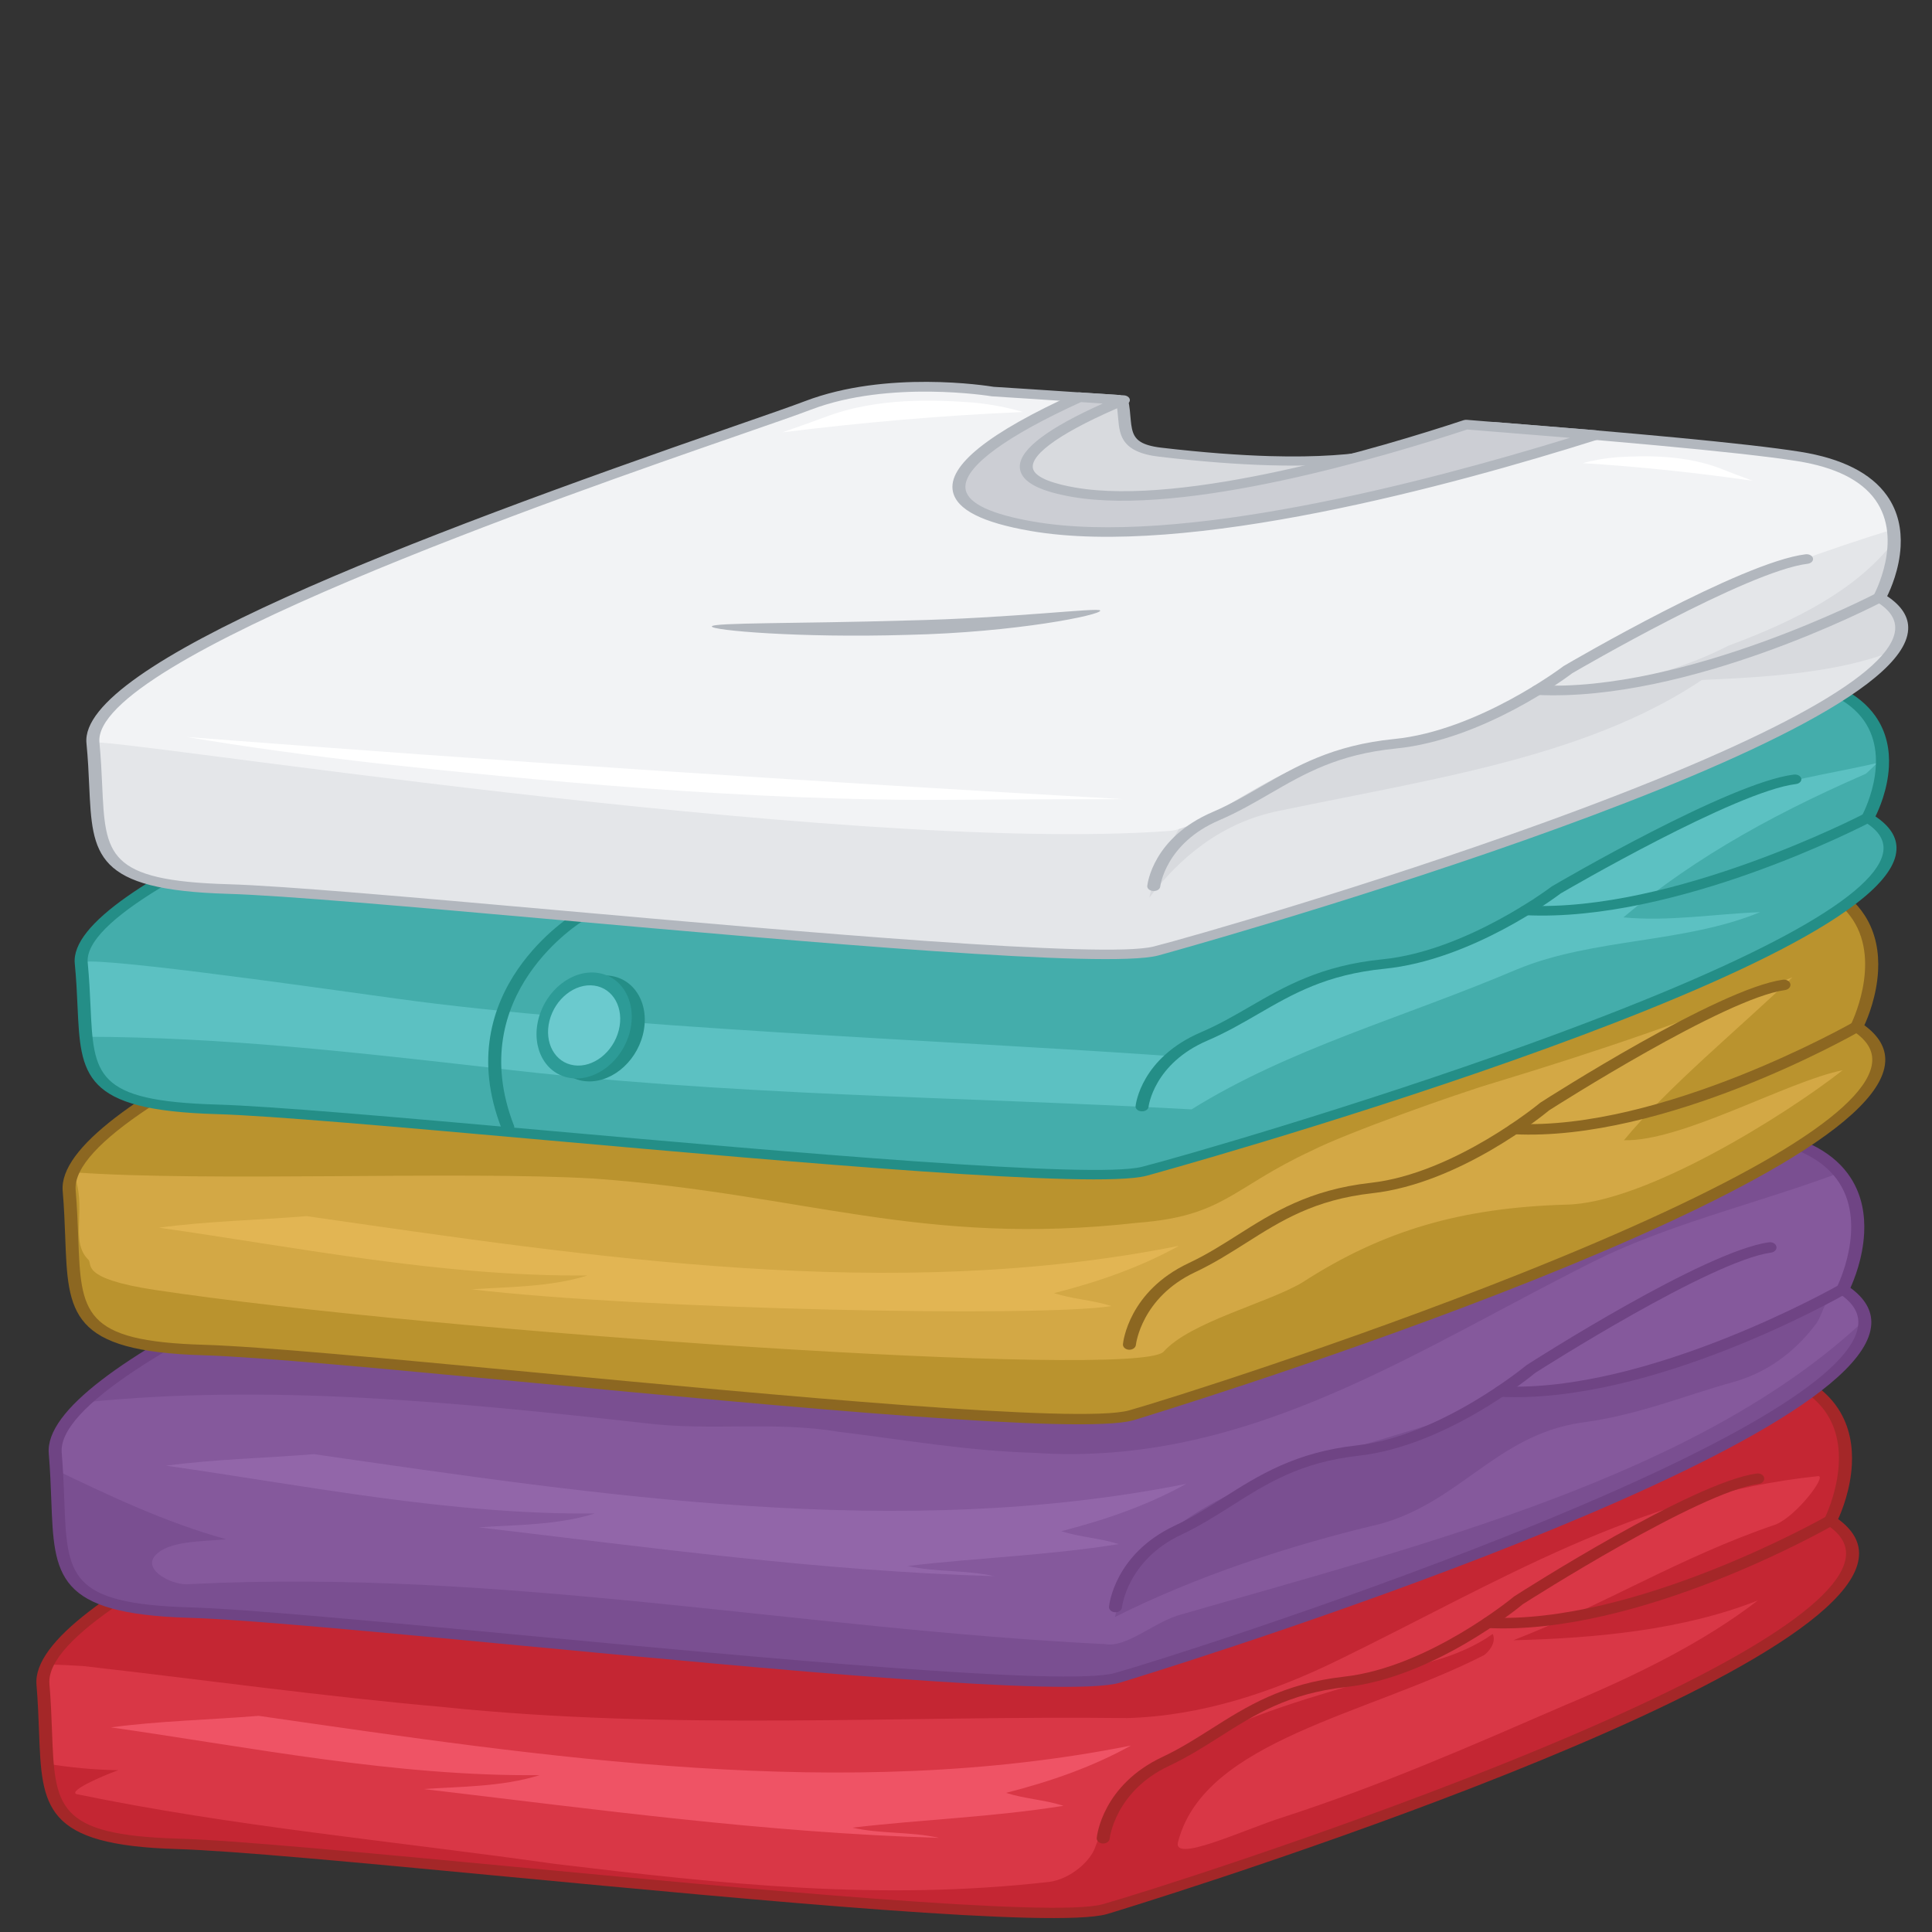 <svg xmlns="http://www.w3.org/2000/svg" xmlns:xlink="http://www.w3.org/1999/xlink" width="500" zoomAndPan="magnify" viewBox="0 0 375 375" height="500" preserveAspectRatio="xMidYMid meet" version="1.0"><rect x="0" y="0" width="375" height="375" fill="#333333" stroke="none"/><defs><g/><clipPath id="a93bb2281c"><path d="M 85.129 333.805 L 92.52 333.805 L 92.52 341.195 L 85.129 341.195 Z M 85.129 333.805 " clip-rule="nonzero"/></clipPath><clipPath id="94e8911c59"><path d="M 88.824 333.805 C 86.781 333.805 85.129 335.461 85.129 337.5 C 85.129 339.539 86.781 341.195 88.824 341.195 C 90.863 341.195 92.52 339.539 92.52 337.5 C 92.52 335.461 90.863 333.805 88.824 333.805 " clip-rule="nonzero"/></clipPath><clipPath id="429de225d0"><path d="M 279.848 333.805 L 287.234 333.805 L 287.234 341.195 L 279.848 341.195 Z M 279.848 333.805 " clip-rule="nonzero"/></clipPath><clipPath id="c29002f796"><path d="M 283.543 333.805 C 281.5 333.805 279.848 335.461 279.848 337.5 C 279.848 339.539 281.5 341.195 283.543 341.195 C 285.582 341.195 287.234 339.539 287.234 337.5 C 287.234 335.461 285.582 333.805 283.543 333.805 " clip-rule="nonzero"/></clipPath><clipPath id="82fbf8ef00"><path d="M 258.23 94.07 L 287.48 94.07 L 287.48 128.57 L 258.23 128.57 Z M 258.23 94.07 " clip-rule="nonzero"/></clipPath><clipPath id="154b808d9c"><path d="M 85.152 109.645 L 123.355 109.645 L 123.355 140.395 L 85.152 140.395 Z M 85.152 109.645 " clip-rule="nonzero"/></clipPath><clipPath id="f7085a531a"><path d="M 7.059 249.168 L 361 249.168 L 361 372.297 L 7.059 372.297 Z M 7.059 249.168 " clip-rule="nonzero"/></clipPath><clipPath id="64c9d99d01"><path d="M 16.395 74.117 L 370.383 74.117 L 370.383 186.75 L 16.395 186.75 Z M 16.395 74.117 " clip-rule="nonzero"/></clipPath></defs><g fill="#ffffff" fill-opacity="1"><g transform="translate(100.77, 342.375)"><g><path d="M 5.891 -11.688 C 7.066 -11.688 8.102 -11.422 9 -10.891 L 8.656 -9.25 L 8.484 -9.203 C 7.672 -9.828 6.781 -10.141 5.812 -10.141 C 4.758 -10.141 3.953 -9.781 3.391 -9.062 C 2.836 -8.344 2.562 -7.281 2.562 -5.875 C 2.562 -4.414 2.844 -3.305 3.406 -2.547 C 3.969 -1.797 4.77 -1.422 5.812 -1.422 C 6.312 -1.422 6.812 -1.504 7.312 -1.672 C 7.812 -1.848 8.27 -2.094 8.688 -2.406 L 8.875 -2.297 L 8.734 -0.609 C 7.703 -0.109 6.68 0.141 5.672 0.141 C 4.047 0.141 2.797 -0.359 1.922 -1.359 C 1.047 -2.367 0.609 -3.805 0.609 -5.672 C 0.609 -7.586 1.066 -9.066 1.984 -10.109 C 2.898 -11.16 4.203 -11.688 5.891 -11.688 Z M 5.891 -11.688 "/></g></g></g><g fill="#ffffff" fill-opacity="1"><g transform="translate(111.048, 342.375)"><g><path d="M 7.578 -1.391 L 7.438 0 L 1.5 0 L 1.625 -3.469 L 1.5 -11.562 L 3.406 -11.562 L 3.297 -3.641 L 3.328 -1.547 L 7.453 -1.547 Z M 7.578 -1.391 "/></g></g></g><g fill="#ffffff" fill-opacity="1"><g transform="translate(119.598, 342.375)"><g><path d="M 8.391 -1.578 L 8.5 -1.422 L 8.375 0 L 1.547 0 L 1.672 -3.469 L 1.547 -11.562 L 8.406 -11.562 L 8.516 -11.391 L 8.375 -9.969 L 5.641 -10.047 L 3.438 -10.031 L 3.391 -6.656 L 5.469 -6.625 L 7.375 -6.672 L 7.5 -6.531 L 7.359 -5.109 L 5.328 -5.172 L 3.359 -5.125 L 3.344 -3.641 L 3.406 -1.516 L 5.594 -1.5 Z M 8.391 -1.578 "/></g></g></g><g fill="#ffffff" fill-opacity="1"><g transform="translate(129.408, 342.375)"><g><path d="M 10.219 0 L 8.312 0 L 8.047 -1.297 L 7.547 -2.891 L 5.094 -2.953 L 2.875 -2.891 L 2.344 -1.391 L 2.047 0 L 0.203 0 L 4.312 -11.562 L 6.5 -11.562 Z M 7.078 -4.406 L 5.422 -9.734 L 5.297 -9.734 L 3.406 -4.406 L 5.219 -4.375 Z M 7.078 -4.406 "/></g></g></g><g fill="#ffffff" fill-opacity="1"><g transform="translate(140.91, 342.375)"><g><path d="M 10.734 -3.453 L 10.781 0 L 8.781 0 L 3.344 -8.656 L 3.219 -8.656 L 3.203 -3.875 L 3.266 0 L 1.562 0 L 1.656 -3.422 L 1.578 -11.562 L 3.547 -11.562 L 9 -2.891 L 9.141 -2.891 L 9.109 -11.469 L 10.828 -11.594 Z M 10.734 -3.453 "/></g></g></g><g fill="#ffffff" fill-opacity="1"><g transform="translate(154.23, 342.375)"><g/></g></g><g fill="#ffffff" fill-opacity="1"><g transform="translate(158.046, 342.375)"><g><path d="M 4.984 -5.406 L 4.984 -4.25 L 0.672 -3.594 L 0.5 -3.766 L 0.5 -4.906 L 4.828 -5.547 Z M 4.984 -5.406 "/></g></g></g><g fill="#ffffff" fill-opacity="1"><g transform="translate(164.49, 342.375)"><g/></g></g><g fill="#ffffff" fill-opacity="1"><g transform="translate(168.306, 342.375)"><g><path d="M 3.438 -10.031 L 3.391 -6.391 L 5.203 -6.359 L 7.109 -6.406 L 7.234 -6.25 L 7.094 -4.844 L 5.047 -4.891 L 3.359 -4.875 L 3.344 -3.641 L 3.438 0 L 1.547 0 L 1.672 -3.469 L 1.547 -11.562 L 8.016 -11.562 L 8.141 -11.391 L 7.984 -9.938 L 5.297 -10.047 Z M 3.438 -10.031 "/></g></g></g><g fill="#ffffff" fill-opacity="1"><g transform="translate(177.216, 342.375)"><g><path d="M 6.844 -4.625 C 7.656 -3.312 8.617 -1.914 9.734 -0.438 L 9.719 -0.219 C 9.145 -0.02 8.551 0.102 7.938 0.156 L 7.719 0.016 C 6.727 -1.617 5.926 -3 5.312 -4.125 L 3.344 -4.125 L 3.344 -3.641 L 3.438 0 L 1.547 0 L 1.672 -3.469 L 1.547 -11.562 L 5.469 -11.578 C 6.633 -11.578 7.535 -11.285 8.172 -10.703 C 8.805 -10.117 9.125 -9.285 9.125 -8.203 C 9.125 -7.441 8.922 -6.75 8.516 -6.125 C 8.117 -5.508 7.562 -5.008 6.844 -4.625 Z M 3.391 -5.641 L 5.359 -5.578 C 6.578 -5.953 7.188 -6.781 7.188 -8.062 C 7.188 -8.738 7 -9.242 6.625 -9.578 C 6.258 -9.91 5.707 -10.086 4.969 -10.109 L 3.438 -10.062 Z M 3.391 -5.641 "/></g></g></g><g fill="#ffffff" fill-opacity="1"><g transform="translate(188.412, 342.375)"><g><path d="M 8.391 -1.578 L 8.5 -1.422 L 8.375 0 L 1.547 0 L 1.672 -3.469 L 1.547 -11.562 L 8.406 -11.562 L 8.516 -11.391 L 8.375 -9.969 L 5.641 -10.047 L 3.438 -10.031 L 3.391 -6.656 L 5.469 -6.625 L 7.375 -6.672 L 7.5 -6.531 L 7.359 -5.109 L 5.328 -5.172 L 3.359 -5.125 L 3.344 -3.641 L 3.406 -1.516 L 5.594 -1.5 Z M 8.391 -1.578 "/></g></g></g><g fill="#ffffff" fill-opacity="1"><g transform="translate(198.222, 342.375)"><g><path d="M 4.938 -11.688 C 5.844 -11.688 6.754 -11.492 7.672 -11.109 L 7.359 -9.406 L 7.078 -9.312 C 6.691 -9.582 6.297 -9.797 5.891 -9.953 C 5.484 -10.109 5.094 -10.188 4.719 -10.188 C 4.125 -10.188 3.656 -10.023 3.312 -9.703 C 2.969 -9.379 2.797 -9 2.797 -8.562 C 2.797 -8.145 2.969 -7.801 3.312 -7.531 C 3.656 -7.258 4.203 -6.953 4.953 -6.609 C 5.598 -6.297 6.117 -6.008 6.516 -5.75 C 6.922 -5.5 7.266 -5.164 7.547 -4.75 C 7.836 -4.344 7.984 -3.852 7.984 -3.281 C 7.984 -2.656 7.812 -2.082 7.469 -1.562 C 7.133 -1.039 6.656 -0.625 6.031 -0.312 C 5.414 -0.008 4.711 0.141 3.922 0.141 C 3.391 0.141 2.844 0.078 2.281 -0.047 C 1.719 -0.18 1.188 -0.375 0.688 -0.625 L 0.922 -2.469 L 1.156 -2.578 C 1.594 -2.148 2.078 -1.832 2.609 -1.625 C 3.148 -1.414 3.648 -1.312 4.109 -1.312 C 4.734 -1.312 5.227 -1.473 5.594 -1.797 C 5.969 -2.129 6.156 -2.523 6.156 -2.984 C 6.156 -3.441 5.973 -3.812 5.609 -4.094 C 5.254 -4.375 4.703 -4.691 3.953 -5.047 C 3.316 -5.336 2.801 -5.609 2.406 -5.859 C 2.008 -6.109 1.672 -6.438 1.391 -6.844 C 1.109 -7.25 0.969 -7.738 0.969 -8.312 C 0.969 -8.938 1.133 -9.504 1.469 -10.016 C 1.812 -10.535 2.281 -10.941 2.875 -11.234 C 3.477 -11.535 4.164 -11.688 4.938 -11.688 Z M 4.938 -11.688 "/></g></g></g><g fill="#ffffff" fill-opacity="1"><g transform="translate(207.852, 342.375)"><g><path d="M 10.766 -3.641 L 10.812 0 L 8.969 0 L 9.047 -3.469 L 9.031 -5.047 L 6.078 -5.062 L 3.391 -5.047 L 3.359 -3.641 L 3.438 0 L 1.609 0 L 1.672 -3.469 L 1.609 -11.562 L 3.453 -11.562 L 3.406 -6.594 L 6.234 -6.547 L 9.016 -6.594 L 8.969 -11.562 L 10.859 -11.562 Z M 10.766 -3.641 "/></g></g></g><g fill="#ffffff" fill-opacity="1"><g transform="translate(221.19, 342.375)"><g/></g></g><g fill="#ffffff" fill-opacity="1"><g transform="translate(225.006, 342.375)"><g><path d="M 4.984 -5.406 L 4.984 -4.25 L 0.672 -3.594 L 0.5 -3.766 L 0.5 -4.906 L 4.828 -5.547 Z M 4.984 -5.406 "/></g></g></g><g fill="#ffffff" fill-opacity="1"><g transform="translate(231.45, 342.375)"><g/></g></g><g fill="#ffffff" fill-opacity="1"><g transform="translate(235.266, 342.375)"><g><path d="M 3.438 -10.031 L 3.391 -6.391 L 5.203 -6.359 L 7.109 -6.406 L 7.234 -6.25 L 7.094 -4.844 L 5.047 -4.891 L 3.359 -4.875 L 3.344 -3.641 L 3.438 0 L 1.547 0 L 1.672 -3.469 L 1.547 -11.562 L 8.016 -11.562 L 8.141 -11.391 L 7.984 -9.938 L 5.297 -10.047 Z M 3.438 -10.031 "/></g></g></g><g fill="#ffffff" fill-opacity="1"><g transform="translate(244.175, 342.375)"><g><path d="M 10.219 0 L 8.312 0 L 8.047 -1.297 L 7.547 -2.891 L 5.094 -2.953 L 2.875 -2.891 L 2.344 -1.391 L 2.047 0 L 0.203 0 L 4.312 -11.562 L 6.5 -11.562 Z M 7.078 -4.406 L 5.422 -9.734 L 5.297 -9.734 L 3.406 -4.406 L 5.219 -4.375 Z M 7.078 -4.406 "/></g></g></g><g fill="#ffffff" fill-opacity="1"><g transform="translate(255.677, 342.375)"><g><path d="M 4.938 -11.688 C 5.844 -11.688 6.754 -11.492 7.672 -11.109 L 7.359 -9.406 L 7.078 -9.312 C 6.691 -9.582 6.297 -9.797 5.891 -9.953 C 5.484 -10.109 5.094 -10.188 4.719 -10.188 C 4.125 -10.188 3.656 -10.023 3.312 -9.703 C 2.969 -9.379 2.797 -9 2.797 -8.562 C 2.797 -8.145 2.969 -7.801 3.312 -7.531 C 3.656 -7.258 4.203 -6.953 4.953 -6.609 C 5.598 -6.297 6.117 -6.008 6.516 -5.75 C 6.922 -5.5 7.266 -5.164 7.547 -4.75 C 7.836 -4.344 7.984 -3.852 7.984 -3.281 C 7.984 -2.656 7.812 -2.082 7.469 -1.562 C 7.133 -1.039 6.656 -0.625 6.031 -0.312 C 5.414 -0.008 4.711 0.141 3.922 0.141 C 3.391 0.141 2.844 0.078 2.281 -0.047 C 1.719 -0.18 1.188 -0.375 0.688 -0.625 L 0.922 -2.469 L 1.156 -2.578 C 1.594 -2.148 2.078 -1.832 2.609 -1.625 C 3.148 -1.414 3.648 -1.312 4.109 -1.312 C 4.734 -1.312 5.227 -1.473 5.594 -1.797 C 5.969 -2.129 6.156 -2.523 6.156 -2.984 C 6.156 -3.441 5.973 -3.812 5.609 -4.094 C 5.254 -4.375 4.703 -4.691 3.953 -5.047 C 3.316 -5.336 2.801 -5.609 2.406 -5.859 C 2.008 -6.109 1.672 -6.438 1.391 -6.844 C 1.109 -7.25 0.969 -7.738 0.969 -8.312 C 0.969 -8.938 1.133 -9.504 1.469 -10.016 C 1.812 -10.535 2.281 -10.941 2.875 -11.234 C 3.477 -11.535 4.164 -11.688 4.938 -11.688 Z M 4.938 -11.688 "/></g></g></g><g fill="#ffffff" fill-opacity="1"><g transform="translate(265.307, 342.375)"><g><path d="M 8.594 -11.391 L 8.484 -9.984 L 6.391 -10.094 L 5.422 -10.094 L 5.328 -3.641 L 5.422 0 L 3.547 0 L 3.656 -3.469 L 3.562 -10.094 L 2.594 -10.094 L 0.469 -9.984 L 0.344 -10.156 L 0.484 -11.562 L 8.484 -11.562 Z M 8.594 -11.391 "/></g></g></g><g clip-path="url(#a93bb2281c)"><g clip-path="url(#94e8911c59)"><path fill="#ffffff" d="M 85.129 333.805 L 92.52 333.805 L 92.52 341.195 L 85.129 341.195 Z M 85.129 333.805 " fill-opacity="1" fill-rule="nonzero"/></g></g><g clip-path="url(#429de225d0)"><g clip-path="url(#c29002f796)"><path fill="#ffffff" d="M 279.848 333.805 L 287.234 333.805 L 287.234 341.195 L 279.848 341.195 Z M 279.848 333.805 " fill-opacity="1" fill-rule="nonzero"/></g></g><g clip-path="url(#82fbf8ef00)"><path fill="#ffffff" d="M 276.383 122.879 C 276.184 122.879 276.02 123.105 276.02 123.387 C 276.02 123.672 276.184 123.898 276.383 123.898 C 276.578 123.898 276.742 123.672 276.742 123.387 C 276.742 123.105 276.582 122.879 276.383 122.879 Z M 279.664 118.785 C 279.574 118.742 279.395 118.777 279.301 118.785 C 279.039 118.816 278.781 118.891 278.535 118.988 C 278.5 119.004 278.465 119.02 278.426 119.039 C 277.996 119.238 277.598 119.52 277.258 119.852 C 277.164 119.945 277.07 120.043 276.98 120.145 C 276.637 120.539 276.367 121 276.262 121.508 C 276.227 121.68 276.207 121.859 276.211 122.043 C 276.211 122.102 276.227 122.168 276.258 122.23 C 276.297 122.312 276.359 122.371 276.469 122.34 C 276.539 122.32 276.582 122.258 276.625 122.203 C 276.664 122.148 276.699 122.09 276.734 122.031 C 276.816 121.871 276.883 121.699 276.957 121.531 C 277.031 121.363 277.113 121.199 277.207 121.035 C 277.246 120.969 277.281 120.906 277.32 120.848 C 277.656 120.332 278.094 119.875 278.598 119.527 C 278.922 119.301 279.277 119.117 279.664 118.961 C 279.773 118.918 279.758 118.836 279.664 118.785 Z M 285.332 122.93 C 285.332 120.48 283.535 118.445 281.188 118.07 C 280.941 118.031 280.691 118.012 280.434 118.012 C 280.43 118.012 280.426 118.012 280.422 118.012 C 280.008 118.012 279.613 118.062 279.238 118.156 C 277.875 118.492 276.738 119.406 276.09 120.613 C 275.902 120.965 275.754 121.348 275.652 121.742 C 275.594 121.988 275.555 122.234 275.531 122.488 C 275.516 122.629 275.512 122.781 275.512 122.922 C 275.512 125.633 277.711 127.84 280.422 127.84 C 283.129 127.84 285.332 125.637 285.332 122.93 Z M 286.02 122.93 C 286.02 126.02 283.508 128.531 280.422 128.531 C 277.332 128.531 274.82 126.02 274.82 122.93 C 274.82 122.844 274.828 122.758 274.828 122.676 C 274.836 122.438 274.863 122.199 274.902 121.973 C 274.961 121.625 275.051 121.293 275.168 120.969 C 275.891 119.027 277.664 117.59 279.793 117.359 C 279.996 117.332 280.203 117.324 280.41 117.324 C 280.551 117.324 280.688 117.328 280.828 117.34 C 281.062 117.359 281.301 117.387 281.527 117.434 C 284.094 117.957 286.02 120.223 286.02 122.93 Z M 264.926 96.137 C 264.926 96.777 265.445 97.297 266.086 97.297 C 266.723 97.297 267.242 96.777 267.242 96.137 C 267.242 95.496 266.723 94.977 266.086 94.977 C 265.449 94.977 264.926 95.496 264.926 96.137 Z M 264.438 96.137 C 264.438 95.227 265.18 94.48 266.09 94.48 C 267 94.48 267.742 95.227 267.742 96.137 C 267.742 97.047 267 97.793 266.09 97.793 C 265.18 97.793 264.438 97.055 264.438 96.137 Z M 261.641 118.566 L 261.348 118.566 C 261.238 118.566 261.148 118.656 261.148 118.766 C 261.148 118.875 261.238 118.965 261.348 118.965 L 261.641 118.965 C 261.75 118.965 261.836 118.875 261.836 118.766 C 261.836 118.656 261.75 118.566 261.641 118.566 Z M 258.723 118.566 L 258.434 118.566 C 258.324 118.566 258.234 118.656 258.234 118.766 C 258.234 118.875 258.324 118.965 258.434 118.965 L 258.723 118.965 C 258.832 118.965 258.922 118.875 258.922 118.766 C 258.922 118.656 258.832 118.566 258.723 118.566 Z M 260.926 118.012 L 261.145 117.793 C 261.184 117.754 261.184 117.695 261.145 117.656 C 261.105 117.617 261.047 117.617 261.008 117.656 L 260.789 117.875 C 260.75 117.914 260.75 117.973 260.789 118.012 C 260.809 118.031 260.832 118.043 260.859 118.043 C 260.883 118.039 260.906 118.027 260.926 118.012 Z M 259.082 119.582 L 258.922 119.742 C 258.883 119.781 258.883 119.84 258.922 119.879 C 258.941 119.902 258.965 119.91 258.992 119.91 C 259.016 119.91 259.039 119.902 259.059 119.879 L 259.219 119.723 C 259.258 119.684 259.258 119.621 259.219 119.582 C 259.18 119.543 259.121 119.543 259.082 119.582 Z M 260.992 119.582 C 260.953 119.543 260.891 119.543 260.852 119.582 C 260.812 119.621 260.812 119.684 260.852 119.723 L 261.012 119.879 C 261.031 119.902 261.055 119.91 261.078 119.91 C 261.105 119.91 261.129 119.902 261.148 119.879 C 261.188 119.84 261.188 119.781 261.148 119.742 Z M 259.059 117.652 C 259.02 117.613 258.961 117.613 258.922 117.652 C 258.883 117.691 258.883 117.75 258.922 117.789 L 259.141 118.008 C 259.16 118.027 259.184 118.039 259.211 118.039 C 259.234 118.039 259.258 118.027 259.277 118.008 C 259.316 117.969 259.316 117.91 259.277 117.867 Z M 260.035 119.879 C 259.926 119.879 259.836 119.969 259.836 120.078 L 259.836 120.371 C 259.836 120.48 259.926 120.57 260.035 120.57 C 260.145 120.57 260.234 120.48 260.234 120.371 L 260.234 120.078 C 260.234 119.969 260.145 119.879 260.035 119.879 Z M 260.035 116.961 C 259.926 116.961 259.836 117.051 259.836 117.16 L 259.836 117.461 C 259.836 117.57 259.926 117.66 260.035 117.66 C 260.145 117.66 260.234 117.57 260.234 117.461 L 260.234 117.16 C 260.234 117.051 260.145 116.961 260.035 116.961 Z M 287.281 110.105 L 286.988 110.105 C 286.879 110.105 286.793 110.195 286.793 110.305 C 286.793 110.41 286.879 110.5 286.988 110.5 L 287.281 110.5 C 287.391 110.5 287.48 110.41 287.48 110.305 C 287.473 110.195 287.391 110.105 287.281 110.105 Z M 284.367 110.105 L 284.074 110.105 C 283.965 110.105 283.875 110.195 283.875 110.305 C 283.875 110.41 283.965 110.5 284.074 110.5 L 284.367 110.5 C 284.473 110.5 284.562 110.41 284.562 110.305 C 284.562 110.195 284.473 110.105 284.367 110.105 Z M 286.566 109.551 L 286.785 109.332 C 286.824 109.293 286.824 109.234 286.785 109.191 C 286.746 109.152 286.688 109.152 286.648 109.191 L 286.43 109.41 C 286.391 109.449 286.391 109.512 286.43 109.551 C 286.449 109.57 286.473 109.578 286.5 109.578 C 286.523 109.578 286.547 109.57 286.566 109.551 Z M 284.633 111.445 C 284.656 111.445 284.684 111.438 284.703 111.418 L 284.859 111.258 C 284.898 111.219 284.898 111.16 284.859 111.121 C 284.82 111.082 284.762 111.082 284.723 111.121 L 284.562 111.277 C 284.523 111.32 284.523 111.379 284.562 111.418 C 284.582 111.438 284.609 111.445 284.633 111.445 Z M 286.629 111.121 C 286.59 111.082 286.527 111.082 286.488 111.121 C 286.449 111.16 286.449 111.219 286.488 111.258 L 286.648 111.418 C 286.668 111.438 286.691 111.445 286.719 111.445 C 286.742 111.445 286.766 111.438 286.785 111.418 C 286.824 111.379 286.824 111.32 286.785 111.277 Z M 284.922 109.41 L 284.703 109.191 C 284.664 109.152 284.602 109.152 284.562 109.191 C 284.523 109.234 284.523 109.293 284.562 109.332 L 284.781 109.551 C 284.801 109.57 284.824 109.578 284.852 109.578 C 284.875 109.578 284.898 109.57 284.922 109.551 C 284.961 109.512 284.961 109.449 284.922 109.41 Z M 285.676 111.418 C 285.57 111.418 285.48 111.508 285.48 111.617 L 285.48 111.91 C 285.48 112.016 285.57 112.105 285.676 112.105 C 285.785 112.105 285.875 112.016 285.875 111.91 L 285.875 111.617 C 285.871 111.508 285.781 111.418 285.676 111.418 Z M 285.871 108.699 C 285.871 108.59 285.781 108.5 285.672 108.5 C 285.562 108.5 285.473 108.59 285.473 108.699 L 285.473 109 C 285.473 109.109 285.562 109.199 285.672 109.199 C 285.781 109.199 285.871 109.109 285.871 109 Z M 266.199 110.887 C 266.055 110.867 265.91 110.922 265.793 111.051 C 265.68 111.176 265.602 111.344 265.57 111.535 C 265.512 111.938 265.695 112.301 265.98 112.34 C 266 112.344 266.02 112.344 266.039 112.344 C 266.309 112.344 266.559 112.066 266.613 111.695 C 266.668 111.293 266.484 110.934 266.199 110.887 Z M 267.375 109.016 C 267.586 108.688 267.828 108.379 268.086 108.094 C 268.707 107.41 269.469 106.84 270.316 106.438 C 270.855 106.18 271.441 105.988 272.055 105.844 C 272.219 105.805 272.207 105.676 272.086 105.586 C 271.961 105.496 271.684 105.512 271.535 105.5 C 271.129 105.48 270.723 105.531 270.328 105.625 C 269.566 105.809 268.844 106.156 268.203 106.602 C 268.148 106.641 268.098 106.676 268.047 106.715 C 267.699 106.973 267.371 107.262 267.09 107.582 C 266.59 108.152 266.227 108.82 266.141 109.594 C 266.113 109.797 266.164 110.133 266.461 110.094 C 266.566 110.078 266.652 110.004 266.727 109.93 C 266.996 109.66 267.18 109.332 267.375 109.016 Z M 274.52 104.605 C 274.711 104.648 274.91 104.699 275.098 104.758 C 275.801 104.977 276.465 105.285 277.078 105.668 C 277.234 105.766 277.379 105.863 277.523 105.973 C 278.117 106.398 278.652 106.895 279.117 107.453 C 279.246 107.605 279.367 107.766 279.484 107.926 C 280.488 109.32 281.082 111.031 281.082 112.879 C 281.082 114.223 280.766 115.496 280.211 116.625 C 280.281 116.625 280.352 116.621 280.426 116.621 C 280.676 116.621 280.93 116.637 281.172 116.664 C 281.688 115.504 281.969 114.227 281.969 112.879 C 281.969 111.102 281.469 109.438 280.609 108.012 C 280.523 107.879 280.441 107.746 280.352 107.613 C 280.148 107.316 279.93 107.031 279.699 106.762 C 278.594 105.48 277.152 104.5 275.516 103.961 C 275.18 103.852 274.832 103.758 274.48 103.684 C 274.328 103.652 274.168 103.625 274.012 103.598 C 273.551 103.531 273.074 103.488 272.594 103.488 C 271.363 103.488 270.184 103.727 269.105 104.164 C 268.887 104.254 268.68 104.348 268.469 104.445 C 268.227 104.566 267.996 104.695 267.77 104.832 C 266.773 105.434 265.895 106.211 265.188 107.125 C 265.027 107.34 264.871 107.559 264.723 107.781 C 264.602 107.973 264.48 108.172 264.367 108.375 C 263.633 109.715 263.219 111.246 263.219 112.875 C 263.219 118.047 267.426 122.258 272.594 122.258 C 273.133 122.258 273.66 122.215 274.172 122.125 C 274.211 121.805 274.277 121.492 274.367 121.184 C 273.797 121.309 273.203 121.371 272.594 121.371 C 267.91 121.371 264.105 117.562 264.105 112.875 C 264.105 111.18 264.605 109.605 265.461 108.281 C 265.641 108.004 265.832 107.734 266.039 107.484 C 266.605 106.801 267.27 106.211 268.016 105.73 C 268.293 105.551 268.578 105.387 268.883 105.238 C 270.004 104.688 271.262 104.383 272.594 104.383 C 273.258 104.383 273.902 104.461 274.52 104.605 Z M 269.754 98.172 C 269.754 98.609 270.105 98.961 270.539 98.961 C 270.977 98.961 271.328 98.609 271.328 98.172 C 271.328 97.738 270.977 97.387 270.539 97.387 C 270.105 97.387 269.754 97.738 269.754 98.172 Z M 269.258 98.172 C 269.258 97.465 269.832 96.891 270.539 96.891 C 271.246 96.891 271.82 97.465 271.82 98.172 C 271.82 98.883 271.246 99.457 270.539 99.457 C 269.832 99.457 269.258 98.883 269.258 98.172 Z M 266.406 124.094 C 266.406 123.234 265.707 122.535 264.852 122.535 C 263.996 122.535 263.297 123.234 263.297 124.094 C 263.297 124.949 263.996 125.648 264.852 125.648 C 265.707 125.648 266.406 124.949 266.406 124.094 Z M 266.996 124.094 C 266.996 125.277 266.035 126.238 264.848 126.238 C 263.664 126.238 262.703 125.277 262.703 124.094 C 262.703 122.906 263.664 121.945 264.848 121.945 C 266.031 121.941 266.996 122.906 266.996 124.094 Z M 276.07 99.277 C 275.875 99.254 275.707 99.441 275.672 99.711 C 275.637 99.977 275.762 100.199 275.949 100.223 C 275.961 100.223 275.969 100.223 275.98 100.223 C 276.062 100.223 276.145 100.184 276.211 100.105 C 276.281 100.027 276.332 99.914 276.348 99.789 C 276.359 99.664 276.34 99.547 276.293 99.453 C 276.242 99.352 276.164 99.289 276.07 99.277 Z M 276.375 98.688 C 276.535 98.516 276.637 98.309 276.758 98.105 C 276.883 97.895 277.02 97.699 277.18 97.516 C 277.551 97.074 278.004 96.707 278.516 96.438 C 278.84 96.266 279.191 96.137 279.562 96.039 C 279.664 96.012 279.656 95.93 279.578 95.875 C 279.5 95.82 279.332 95.836 279.242 95.836 C 278.996 95.828 278.746 95.871 278.508 95.934 C 278.051 96.062 277.613 96.289 277.234 96.582 C 276.613 97.055 276.09 97.691 276.016 98.488 C 276.004 98.621 276.039 98.828 276.219 98.797 C 276.281 98.789 276.332 98.738 276.375 98.688 Z M 275.105 103.145 C 274.812 102.438 274.652 101.672 274.652 100.863 C 274.652 97.578 277.328 94.902 280.609 94.902 C 283.895 94.902 286.562 97.578 286.562 100.863 C 286.562 104.148 283.895 106.824 280.613 106.824 C 280.801 107.074 280.977 107.324 281.137 107.594 C 284.609 107.32 287.352 104.406 287.352 100.863 C 287.352 97.141 284.324 94.113 280.609 94.113 C 276.891 94.113 273.867 97.141 273.867 100.863 C 273.867 101.594 273.984 102.297 274.199 102.953 C 274.5 103.004 274.801 103.07 275.105 103.145 Z M 261.953 103.23 C 261.809 103.211 261.684 103.352 261.66 103.543 C 261.648 103.633 261.664 103.719 261.699 103.789 C 261.738 103.863 261.797 103.906 261.867 103.914 C 261.879 103.914 261.883 103.914 261.891 103.914 C 262.02 103.914 262.137 103.781 262.16 103.605 C 262.18 103.414 262.09 103.25 261.953 103.23 Z M 262.426 102.438 C 262.512 102.297 262.609 102.156 262.715 102.031 C 262.973 101.73 263.281 101.473 263.633 101.289 C 263.855 101.172 264.102 101.082 264.355 101.012 C 264.426 100.992 264.422 100.938 264.367 100.898 C 264.312 100.863 264.199 100.867 264.133 100.867 C 263.961 100.863 263.793 100.895 263.629 100.938 C 263.312 101.027 263.012 101.188 262.75 101.391 C 262.324 101.715 261.957 102.156 261.91 102.707 C 261.902 102.797 261.926 102.941 262.051 102.918 C 262.094 102.91 262.129 102.879 262.16 102.844 C 262.273 102.723 262.344 102.578 262.426 102.438 Z M 260.465 103.754 C 260.465 101.527 262.277 99.715 264.5 99.715 C 266.703 99.715 268.496 101.488 268.535 103.684 C 268.332 103.773 268.133 103.871 267.938 103.969 C 267.941 103.895 267.945 103.82 267.945 103.746 C 267.945 101.844 266.402 100.301 264.5 100.301 C 262.602 100.301 261.055 101.844 261.055 103.746 C 261.055 105.586 262.5 107.094 264.312 107.191 C 264.188 107.375 264.07 107.559 263.957 107.75 C 261.984 107.488 260.465 105.793 260.465 103.754 " fill-opacity="1" fill-rule="nonzero"/></g><g clip-path="url(#154b808d9c)"><path fill="#ffffff" d="M 118.586 135.574 C 118.586 133.676 117.02 132.133 115.094 132.133 C 113.164 132.133 111.598 133.676 111.598 135.574 C 111.598 137.473 113.164 139.02 115.094 139.02 C 117.02 139.02 118.586 137.473 118.586 135.574 Z M 119.762 135.574 C 119.762 138.113 117.664 140.176 115.094 140.176 C 112.52 140.176 110.426 138.113 110.426 135.574 C 110.426 133.039 112.52 130.977 115.094 130.977 C 117.664 130.977 119.762 133.039 119.762 135.574 Z M 108.41 132.766 C 108.41 131.934 108.246 131.145 107.953 130.414 C 107.91 130.301 107.863 130.191 107.812 130.082 C 107.797 130.047 107.777 130.012 107.758 129.973 C 107.66 129.77 107.551 129.57 107.43 129.379 C 107.414 129.359 107.402 129.336 107.391 129.316 C 107.32 129.207 107.246 129.098 107.168 128.996 C 107.168 128.992 107.164 128.988 107.16 128.984 C 106.527 128.125 105.688 127.426 104.723 126.961 C 104.684 126.938 104.641 126.918 104.598 126.902 C 104.496 126.852 104.391 126.805 104.281 126.762 C 104.152 126.711 104.02 126.664 103.887 126.621 C 103.797 126.59 103.703 126.566 103.613 126.539 C 103.523 126.516 103.438 126.492 103.348 126.473 C 103.258 126.453 103.172 126.43 103.082 126.414 C 103.074 126.414 103.066 126.41 103.059 126.41 C 102.859 126.375 102.66 126.344 102.465 126.324 C 102.258 126.309 102.051 126.293 101.844 126.293 C 101.621 126.293 101.402 126.305 101.188 126.328 C 101.09 126.336 100.988 126.355 100.891 126.371 C 100.777 126.387 100.668 126.398 100.559 126.422 C 100.43 126.445 100.305 126.48 100.18 126.512 C 100.105 126.531 100.027 126.547 99.953 126.57 C 99.812 126.613 99.672 126.664 99.535 126.715 C 99.48 126.734 99.426 126.754 99.371 126.773 C 99.223 126.832 99.082 126.898 98.941 126.969 C 98.898 126.988 98.855 127.008 98.816 127.027 C 98.668 127.105 98.527 127.188 98.387 127.273 C 98.355 127.293 98.32 127.309 98.293 127.328 C 98.148 127.422 98.008 127.52 97.871 127.621 C 97.848 127.641 97.82 127.66 97.797 127.676 C 97.66 127.785 97.527 127.898 97.398 128.016 C 97.379 128.031 97.359 128.047 97.34 128.066 C 97.211 128.188 97.086 128.312 96.965 128.445 C 96.949 128.461 96.934 128.477 96.922 128.496 C 96.801 128.629 96.684 128.77 96.578 128.914 C 96.566 128.93 96.551 128.945 96.543 128.961 C 96.43 129.109 96.328 129.262 96.23 129.418 C 96.223 129.43 96.215 129.445 96.207 129.457 C 96.109 129.617 96.02 129.785 95.934 129.953 C 95.93 129.965 95.926 129.973 95.922 129.984 C 95.836 130.156 95.758 130.336 95.688 130.52 C 95.688 130.523 95.684 130.531 95.684 130.535 C 95.469 131.105 95.336 131.711 95.297 132.344 L 95.289 132.41 C 95.285 132.527 95.273 132.645 95.273 132.766 C 95.273 136.336 98.219 139.238 101.844 139.238 C 105.465 139.238 108.41 136.336 108.41 132.766 Z M 94.191 131.648 C 94.191 131.637 94.195 131.629 94.195 131.621 C 94.23 131.402 94.27 131.188 94.324 130.977 C 94.324 130.965 94.328 130.953 94.332 130.945 C 94.715 129.41 95.566 128.062 96.73 127.051 C 96.754 127.031 96.773 127.012 96.793 126.992 C 96.934 126.875 97.078 126.766 97.223 126.656 C 97.266 126.625 97.309 126.594 97.355 126.562 C 97.492 126.465 97.629 126.375 97.773 126.289 C 97.836 126.25 97.895 126.215 97.957 126.18 C 98.09 126.102 98.227 126.027 98.367 125.957 C 98.445 125.922 98.52 125.883 98.598 125.848 C 98.73 125.789 98.863 125.73 99 125.676 C 99.094 125.641 99.188 125.609 99.281 125.574 C 99.41 125.531 99.535 125.488 99.668 125.449 C 99.781 125.418 99.895 125.391 100.012 125.363 C 100.129 125.336 100.246 125.305 100.363 125.281 C 100.508 125.254 100.656 125.234 100.805 125.215 C 100.898 125.203 100.992 125.184 101.09 125.176 C 101.34 125.152 101.59 125.137 101.844 125.137 C 102.059 125.137 102.281 125.148 102.504 125.168 C 102.492 125.02 102.484 124.871 102.484 124.727 C 102.484 124.543 102.496 124.363 102.512 124.184 C 102.516 124.137 102.52 124.094 102.527 124.047 C 102.543 123.891 102.566 123.738 102.598 123.586 C 102.613 123.508 102.629 123.434 102.648 123.359 C 102.668 123.281 102.688 123.203 102.707 123.125 C 102.754 122.961 102.805 122.801 102.863 122.645 C 102.875 122.613 102.887 122.582 102.898 122.547 C 103.027 122.223 103.184 121.906 103.363 121.609 C 103.371 121.602 103.375 121.59 103.383 121.582 C 103.504 121.383 103.637 121.191 103.781 121.008 C 103.785 121.004 103.789 121 103.789 120.996 C 103.863 120.906 103.938 120.816 104.012 120.73 C 104.031 120.707 104.055 120.688 104.074 120.664 C 104.199 120.527 104.328 120.398 104.465 120.273 C 104.508 120.23 104.555 120.188 104.605 120.148 C 104.676 120.086 104.746 120.027 104.82 119.969 C 104.922 119.891 105.023 119.812 105.129 119.738 C 103.953 115.699 100.223 112.91 95.914 112.91 C 90.629 112.91 86.328 117.148 86.328 122.355 C 86.328 126.945 89.668 130.84 94.191 131.648 Z M 108.664 119.797 C 107.801 119.797 106.992 120.012 106.281 120.391 L 106.242 120.414 C 106.191 120.441 106.137 120.477 106.086 120.508 C 105.91 120.609 105.746 120.723 105.586 120.844 C 105.574 120.855 105.562 120.863 105.551 120.871 C 105.391 120.996 105.242 121.129 105.102 121.27 C 105.062 121.305 105.031 121.348 104.992 121.383 C 104.906 121.477 104.82 121.574 104.738 121.676 C 104.684 121.742 104.629 121.812 104.578 121.887 C 104.523 121.961 104.473 122.043 104.422 122.121 C 104.371 122.203 104.32 122.281 104.273 122.363 C 104.199 122.496 104.133 122.629 104.07 122.77 C 104.031 122.859 104 122.949 103.965 123.043 C 103.93 123.145 103.891 123.246 103.859 123.348 C 103.84 123.426 103.82 123.504 103.801 123.582 C 103.77 123.703 103.746 123.824 103.727 123.945 C 103.719 124.012 103.703 124.078 103.695 124.145 C 103.676 124.336 103.66 124.527 103.66 124.727 C 103.66 124.906 103.676 125.09 103.695 125.273 C 103.699 125.305 103.707 125.336 103.711 125.367 C 103.797 125.387 103.879 125.414 103.965 125.438 C 104.094 125.473 104.223 125.512 104.348 125.555 C 104.449 125.59 104.551 125.625 104.652 125.664 C 104.836 125.738 105.02 125.816 105.195 125.902 C 105.25 125.926 105.305 125.949 105.355 125.977 C 105.48 126.039 105.598 126.105 105.719 126.172 C 105.73 126.18 105.746 126.191 105.758 126.199 C 105.992 126.332 106.215 126.48 106.434 126.637 C 106.449 126.648 106.461 126.66 106.477 126.672 C 107.039 127.086 107.543 127.574 107.973 128.125 C 108 128.16 108.027 128.199 108.059 128.238 C 108.188 128.406 108.305 128.582 108.422 128.762 C 108.457 128.82 108.496 128.883 108.531 128.941 C 108.602 129.059 108.668 129.18 108.73 129.305 C 108.793 129.418 108.848 129.531 108.902 129.648 C 111.551 129.523 113.668 127.363 113.668 124.727 C 113.668 122.008 111.422 119.797 108.664 119.797 Z M 109.309 130.777 C 109.484 131.414 109.586 132.078 109.586 132.766 C 109.586 136.973 106.113 140.395 101.844 140.395 C 97.586 140.395 94.121 136.992 94.102 132.805 C 88.961 131.945 85.152 127.547 85.152 122.355 C 85.152 116.512 89.98 111.754 95.914 111.754 C 100.656 111.754 104.77 114.766 106.172 119.16 C 106.934 118.828 107.777 118.637 108.664 118.637 C 112.07 118.637 114.84 121.367 114.84 124.727 C 114.84 127.867 112.414 130.457 109.309 130.777 Z M 102.543 128.211 C 101.137 127.441 99.293 127.902 98.43 129.238 C 98.16 129.66 98.191 130.016 98.52 130.25 L 98.523 130.25 C 98.539 130.262 98.559 130.273 98.574 130.281 C 98.871 130.457 99.23 130.375 99.469 130.082 C 100.223 129.148 100.785 129.004 101.973 129.438 C 102.371 129.582 102.77 129.469 102.918 129.168 C 103.09 128.812 102.949 128.445 102.543 128.211 Z M 95.836 115.828 C 96.293 115.945 96.621 115.809 96.754 115.441 C 96.895 115.055 96.715 114.719 96.254 114.527 C 94.277 113.703 91.77 114.672 90.887 116.605 C 90.656 117.117 90.719 117.461 91.09 117.656 C 91.113 117.668 91.141 117.68 91.164 117.691 C 91.5 117.832 91.844 117.715 92.031 117.395 C 92.984 115.777 94.016 115.352 95.836 115.828 Z M 109.488 112.5 C 109.496 113.371 110.227 114.09 111.121 114.098 C 112.055 114.098 112.742 113.438 112.758 112.527 C 112.77 111.633 112.082 110.906 111.191 110.879 L 111.141 110.879 C 110.715 110.879 110.289 111.059 109.973 111.371 C 109.664 111.68 109.488 112.09 109.488 112.5 Z M 109.109 114.508 C 108.555 113.957 108.254 113.23 108.262 112.461 C 108.277 110.91 109.566 109.645 111.133 109.645 L 111.18 109.645 C 112.758 109.668 114.035 110.949 114.031 112.496 C 114.023 114.07 112.723 115.348 111.129 115.348 L 111.117 115.348 C 110.363 115.344 109.648 115.047 109.109 114.508 Z M 122.082 122.906 C 122.094 122.012 121.406 121.289 120.516 121.258 L 120.465 121.258 C 120.039 121.258 119.613 121.438 119.297 121.754 C 118.988 122.059 118.812 122.473 118.812 122.883 C 118.82 123.754 119.551 124.469 120.445 124.477 C 121.379 124.477 122.066 123.816 122.082 122.906 Z M 123.355 122.879 C 123.348 124.449 122.047 125.73 120.453 125.73 L 120.441 125.73 C 119.688 125.727 118.973 125.43 118.434 124.887 C 117.879 124.336 117.578 123.609 117.586 122.844 C 117.602 121.289 118.891 120.027 120.457 120.027 L 120.504 120.027 C 122.082 120.051 123.359 121.328 123.355 122.879 Z M 115.578 133.27 C 114.594 132.996 113.359 133.641 113.047 134.586 C 112.941 134.902 112.941 135.203 113.285 135.359 C 113.566 135.488 113.824 135.391 113.977 135.105 C 114.297 134.52 114.727 134.176 115.461 134.348 C 115.812 134.43 116.059 134.238 116.105 133.879 C 116.156 133.5 115.902 133.344 115.578 133.27 Z M 109.117 120.914 C 109.465 121.043 109.723 121.246 109.609 121.656 C 109.504 122.043 109.207 122.223 108.832 122.082 C 108.051 121.789 107.531 122.102 107.094 122.703 C 106.887 122.992 106.59 123.062 106.297 122.879 C 105.945 122.66 105.988 122.332 106.148 122 C 106.629 121.008 108.078 120.477 109.117 120.914 " fill-opacity="1" fill-rule="nonzero"/></g><path fill="#d93746" d="M 183.355 251.898 C 183.355 251.898 163.375 248.266 147.473 254.934 C 130.039 262.242 6.531 305.492 8.336 326.926 C 10.141 348.359 5.059 357.035 34.426 357.887 C 63.797 358.734 199.094 374.871 214.453 370.562 C 229.809 366.258 387.262 315.949 355.316 295.113 C 355.316 295.113 368.121 270.145 339.809 265.254 C 311.496 260.359 183.355 251.898 183.355 251.898 " fill-opacity="1" fill-rule="nonzero"/><path fill="#ef5365" d="M 50.203 333.043 C 40.66 333.824 30.871 334.023 21.539 335.285 C 48.719 339.16 76.66 344.816 104.727 344.559 C 97.461 346.84 89.445 346.75 82.219 347.254 C 115.809 351.203 148.582 355.734 182.238 356.727 C 176.656 355.477 171.031 356 165.441 354.75 C 179.109 353.137 192.75 352.707 206.43 350.5 C 202.449 349.266 199.242 349.23 195.258 347.996 C 204.129 345.734 212.211 342.871 219.512 338.812 C 163.809 349.926 106.141 341.102 50.203 333.043 " fill-opacity="1" fill-rule="nonzero"/><path fill="#c42633" d="M 355.316 295.113 C 355.316 295.113 368.121 270.145 339.809 265.254 C 311.496 260.359 183.355 251.898 183.355 251.898 C 183.355 251.898 163.375 248.266 147.473 254.934 C 131.031 261.824 20.285 300.672 9.211 323.055 C 11.551 323.121 13.883 323.242 16.184 323.383 C 39.379 326.023 62.562 329.258 85.773 331.309 C 130.57 335.984 174.738 332.953 218.828 333.477 C 233.27 333.051 247 328.48 259.965 322.121 C 290.762 307.09 317.586 290.234 352.945 286.508 C 354.551 286.527 348.773 294.156 344.727 295.883 C 326.145 302.18 311.512 311.48 293.723 318.375 C 309.766 317.973 326.641 316.395 341.195 310.648 C 330.598 318.812 317.633 325.168 303.875 330.93 C 285.258 338.996 268.258 346.492 248.875 352.777 C 241.609 355.059 227.027 361.992 228.73 357.273 C 233.969 337.797 265.344 332.84 288.047 321.27 C 288.859 320.684 290.504 318.93 289.742 317.145 C 286.48 319.473 282.438 321.199 278.402 322.336 C 253.371 330.332 221.18 335.871 212.676 358.27 C 211.812 361.219 207.727 364.727 203.703 365.27 C 170.746 369.023 140.348 365.703 107.562 361.762 C 75.586 357.242 45.176 354.512 14.844 348.234 C 13.254 347.621 19.73 344.738 22.965 343.594 C 18.336 343.535 13.723 343.078 9.168 342.344 C 10.062 352.691 13.488 357.281 34.426 357.887 C 63.797 358.734 199.094 374.871 214.453 370.562 C 229.809 366.258 387.262 315.949 355.316 295.113 " fill-opacity="1" fill-rule="nonzero"/><path fill="#ee6735" d="M 150.703 257.43 C 148.953 258.16 146.125 259.262 142.477 260.66 C 157.984 258.52 173.559 256.98 189.176 256.223 C 186.266 255.262 183 254.594 179.535 254.234 C 172.363 253.688 161.055 253.09 150.703 257.43 " fill-opacity="1" fill-rule="nonzero"/><path fill="#ee6735" d="M 327.844 271.117 C 328.906 271.836 330.648 272.938 332.902 274.344 C 322.59 270.992 312.113 268.051 301.457 265.641 C 303.656 265.328 306.051 265.258 308.52 265.426 C 313.59 265.914 321.535 266.863 327.844 271.117 " fill-opacity="1" fill-rule="nonzero"/><g clip-path="url(#f7085a531a)"><path fill="#a42728" d="M 146.898 254.031 C 144.348 255.102 139.355 257.004 133.039 259.41 C 69.961 283.457 5.676 310.289 7.082 327 C 7.359 330.316 7.473 333.371 7.574 336.062 C 8.129 350.77 8.406 358.152 34.375 358.902 C 45.09 359.211 69.676 361.535 98.145 364.234 C 148.164 368.965 204.859 374.328 214.859 371.523 C 216.254 371.137 354.938 328.898 360.652 303.176 C 360.75 302.738 360.809 302.309 360.832 301.891 C 360.973 299.234 359.566 296.883 356.785 294.852 C 357.484 293.316 359.188 289.156 359.445 284.285 C 359.629 280.789 359.066 276.941 356.832 273.488 C 353.77 268.754 348.137 265.648 340.082 264.254 C 312.156 259.434 186.133 251.059 183.547 250.887 C 182.121 250.637 162.762 247.379 146.898 254.031 Z M 98.453 362.211 C 69.93 359.512 45.301 357.18 34.484 356.867 C 10.855 356.184 10.645 350.684 10.094 335.988 C 9.992 333.277 9.879 330.207 9.594 326.848 C 8.117 309.273 99.645 274.383 134.102 261.25 C 140.691 258.738 145.453 256.922 148.047 255.836 C 163.34 249.422 182.871 252.855 183.07 252.891 L 183.156 252.906 L 183.238 252.91 C 184.523 252.996 311.625 261.422 339.539 266.246 C 346.82 267.508 351.891 270.262 354.59 274.434 C 360.078 282.91 354.207 294.613 354.148 294.73 L 353.789 295.434 L 354.52 295.906 C 357.57 297.898 358.766 300.164 358.172 302.828 C 356.078 312.25 332.348 326.23 289.547 343.25 C 255.941 356.613 220.953 367.668 214.047 369.605 C 204.59 372.254 145.742 366.688 98.453 362.211 " fill-opacity="1" fill-rule="nonzero"/></g><path fill="#a42728" d="M 340.973 286.008 C 328.52 287.715 295.371 308.914 293.969 309.816 C 293.926 309.844 293.883 309.875 293.844 309.906 C 293.68 310.043 277.238 323.613 260.965 325.43 C 249.004 326.766 241.957 331.227 235.145 335.547 C 232.02 337.523 229.07 339.398 225.645 341.012 C 213.992 346.492 212.918 356.324 212.875 356.734 C 212.824 357.297 213.344 357.781 214.031 357.824 C 214.723 357.863 215.332 357.441 215.387 356.883 C 215.395 356.793 216.43 347.695 226.898 342.766 C 230.48 341.082 233.641 339.082 236.691 337.145 C 243.539 332.805 250.012 328.703 261.297 327.449 C 278.223 325.559 294.508 312.266 295.59 311.367 C 296.859 310.559 329.73 289.609 341.379 288.016 C 341.98 287.93 342.41 287.523 342.434 287.051 C 342.438 286.98 342.434 286.914 342.418 286.84 C 342.309 286.289 341.66 285.914 340.973 286.008 " fill-opacity="1" fill-rule="nonzero"/><path fill="#a42728" d="M 354.59 294.285 C 354.219 294.496 317.355 315.406 288.871 313.965 C 288.176 313.93 287.574 314.355 287.527 314.914 C 287.477 315.477 288 315.957 288.691 315.996 C 318.078 317.484 354.5 296.824 356.039 295.941 C 356.605 295.613 356.742 294.98 356.344 294.523 C 355.941 294.066 355.156 293.957 354.59 294.285 " fill-opacity="1" fill-rule="nonzero"/><path fill="#85599c" d="M 185.738 207.016 C 185.738 207.016 165.758 203.383 149.855 210.051 C 132.422 217.359 8.914 260.609 10.723 282.043 C 12.523 303.477 7.438 312.152 36.812 313.004 C 66.184 313.852 201.477 329.988 216.836 325.684 C 232.195 321.375 389.645 271.07 357.695 250.23 C 357.695 250.23 370.508 225.262 342.191 220.371 C 313.879 215.477 185.738 207.016 185.738 207.016 " fill-opacity="1" fill-rule="nonzero"/><path fill="#7a4f91" d="M 125.348 276.254 C 138.105 277.805 150.246 275.789 162.969 277.934 C 175.723 279.488 187.645 281.609 200.465 281.98 C 242.828 284.984 276.195 261.07 311.613 243.727 C 326.344 236.918 341.969 233.273 357.039 227.645 C 354.305 224.371 349.688 221.664 342.191 220.371 C 313.879 215.477 185.738 207.016 185.738 207.016 C 185.738 207.016 165.758 203.383 149.855 210.051 C 134.801 216.359 40.676 249.469 16.414 272.188 C 52.34 268.543 88.855 272.184 125.348 276.254 " fill-opacity="1" fill-rule="nonzero"/><path fill="#7a4f91" d="M 306.68 276.168 C 317.988 274.719 327.023 270.836 336.793 268.152 C 344.129 266 349.188 261.402 352.641 256.766 C 353.352 255.586 353.812 254.215 354.43 252.883 C 335.715 262.5 313.059 270.027 290.109 270.949 C 289.309 270.93 287.578 273.25 285.945 273.793 C 258.977 283.082 221.75 289.117 216.422 313.848 C 232.086 306.004 250.055 300.008 267.93 295.785 C 283.402 291.492 290.504 278.664 306.68 276.168 " fill-opacity="1" fill-rule="nonzero"/><path fill="#7a4f91" d="M 228.473 313.602 C 223.57 315.238 218.512 319.832 214.539 319.125 C 155.32 316.223 97.375 304.473 37.039 307.465 C 33.805 307.965 27.551 304.824 30.113 301.934 C 32.676 299.047 39.082 299.23 43.918 298.777 C 32.07 295.477 21.512 290.438 10.957 285.391 C 12.078 304.387 9.023 312.199 36.812 313.004 C 66.184 313.852 201.477 329.988 216.836 325.684 C 230.879 321.746 363.691 279.355 361.941 256.191 C 329.703 286.527 276.402 299.742 228.473 313.602 " fill-opacity="1" fill-rule="nonzero"/><path fill="#9ab1c0" d="M 153.086 212.547 C 151.336 213.281 148.508 214.379 144.859 215.781 C 160.367 213.637 175.941 212.102 191.559 211.336 C 188.652 210.383 185.383 209.711 181.918 209.352 C 174.746 208.805 163.441 208.207 153.086 212.547 " fill-opacity="1" fill-rule="nonzero"/><path fill="#9ab1c0" d="M 330.227 226.234 C 331.293 226.953 333.031 228.059 335.285 229.465 C 324.973 226.113 314.496 223.168 303.84 220.758 C 306.039 220.445 308.434 220.375 310.902 220.547 C 315.969 221.031 323.914 221.98 330.227 226.234 " fill-opacity="1" fill-rule="nonzero"/><path fill="#6f4484" d="M 149.281 209.145 C 146.73 210.219 141.738 212.121 135.418 214.531 C 72.348 238.57 8.055 265.406 9.465 282.117 C 9.742 285.438 9.859 288.488 9.957 291.18 C 10.512 305.887 10.789 313.266 36.758 314.02 C 47.473 314.328 72.059 316.66 100.527 319.352 C 150.547 324.082 207.238 329.445 217.242 326.645 C 218.633 326.25 357.316 284.012 363.035 258.297 C 363.133 257.859 363.191 257.43 363.215 257.008 C 363.355 254.352 361.953 252 359.168 249.965 C 359.867 248.434 361.57 244.277 361.828 239.402 C 362.012 235.902 361.449 232.062 359.215 228.609 C 356.152 223.871 350.516 220.766 342.465 219.375 C 314.539 214.551 188.516 206.18 185.93 206.008 C 184.504 205.754 165.145 202.496 149.281 209.145 Z M 100.84 317.332 C 72.316 314.629 47.684 312.297 36.867 311.988 C 13.234 311.305 13.027 305.801 12.477 291.105 C 12.375 288.395 12.258 285.32 11.977 281.969 C 10.5 264.395 102.027 229.504 136.484 216.367 C 143.074 213.855 147.836 212.039 150.43 210.953 C 165.723 204.543 185.254 207.973 185.449 208.008 L 185.539 208.023 L 185.625 208.031 C 186.902 208.113 314.008 216.543 341.922 221.363 C 349.207 222.621 354.27 225.379 356.977 229.555 C 362.465 238.027 356.59 249.73 356.531 249.848 L 356.172 250.551 L 356.898 251.027 C 359.953 253.016 361.152 255.281 360.555 257.949 C 358.461 267.371 334.73 281.348 291.93 298.367 C 258.324 311.73 223.332 322.785 216.43 324.723 C 206.977 327.371 148.125 321.805 100.84 317.332 " fill-opacity="1" fill-rule="nonzero"/><path fill="#6f4484" d="M 343.355 241.129 C 330.902 242.832 297.754 264.035 296.352 264.938 C 296.309 264.961 296.266 264.992 296.23 265.027 C 296.062 265.16 279.621 278.734 263.348 280.551 C 251.387 281.883 244.344 286.348 237.527 290.664 C 234.402 292.645 231.453 294.516 228.023 296.129 C 216.375 301.613 215.297 311.441 215.258 311.855 C 215.207 312.414 215.723 312.898 216.414 312.941 C 217.109 312.98 217.715 312.562 217.77 312 C 217.777 311.91 218.816 302.812 229.281 297.887 C 232.863 296.199 236.02 294.195 239.078 292.262 C 245.922 287.922 252.391 283.824 263.676 282.562 C 280.605 280.676 296.887 267.383 297.969 266.488 C 299.242 265.672 332.113 244.727 343.758 243.133 C 344.359 243.051 344.793 242.637 344.816 242.168 C 344.82 242.102 344.816 242.031 344.801 241.961 C 344.688 241.406 344.043 241.035 343.355 241.129 " fill-opacity="1" fill-rule="nonzero"/><path fill="#6f4484" d="M 356.969 249.402 C 356.602 249.617 319.738 270.523 291.25 269.082 C 290.559 269.047 289.957 269.473 289.91 270.035 C 289.859 270.594 290.383 271.078 291.078 271.113 C 320.461 272.602 356.883 251.938 358.422 251.059 C 358.988 250.734 359.129 250.098 358.727 249.641 C 358.324 249.184 357.543 249.078 356.969 249.402 " fill-opacity="1" fill-rule="nonzero"/><path fill="#d3a845" d="M 188.441 156.055 C 188.441 156.055 168.461 152.422 152.562 159.086 C 135.129 166.398 11.621 209.648 13.426 231.082 C 15.23 252.512 10.148 261.191 39.516 262.043 C 68.887 262.891 204.184 279.027 219.539 274.719 C 234.898 270.414 392.352 220.105 360.402 199.27 C 360.402 199.27 373.215 174.301 344.898 169.406 C 316.582 164.516 188.441 156.055 188.441 156.055 " fill-opacity="1" fill-rule="nonzero"/><path fill="#ba932e" d="M 360.402 199.27 C 360.402 199.27 373.215 174.301 344.898 169.406 C 316.582 164.516 188.441 156.055 188.441 156.055 C 188.441 156.055 168.461 152.422 152.562 159.086 C 136.039 166.016 24.301 205.207 14.16 227.535 C 13.602 228.77 13.332 229.957 13.426 231.082 C 15.23 252.512 10.148 261.191 39.516 262.043 C 68.887 262.891 204.184 279.027 219.539 274.719 C 234.898 270.414 392.352 220.105 360.402 199.27 Z M 303.848 233.824 C 283.758 234.43 268.555 238.727 252.766 248.934 C 246.137 252.891 230.961 256.598 225.844 262.375 C 220.531 267.785 84.285 258.555 30.176 250.391 C 15.137 248.121 18.121 245.285 17.117 244.48 C 13.359 240.723 17.129 234.215 14.16 227.535 C 40.219 229.445 89.711 227.246 115.301 228.762 C 156.062 231.715 178.781 242.051 220.754 237.344 C 237.672 236.059 239.031 230.566 254.664 223.316 C 261.258 219.953 282.797 212.277 290.129 210.125 C 309.703 204.172 329.852 197.449 347.914 189.676 C 337.766 199.457 323.785 210.898 315.211 221.316 C 326.426 221.641 347.109 209.801 357.652 207.734 C 346.766 216.305 319.102 233.672 303.848 233.824 " fill-opacity="1" fill-rule="nonzero"/><path fill="#f274ac" d="M 155.793 161.586 C 154.043 162.316 151.211 163.418 147.562 164.812 C 163.074 162.676 178.645 161.137 194.266 160.375 C 191.355 159.418 188.09 158.75 184.625 158.391 C 177.453 157.844 166.145 157.246 155.793 161.586 " fill-opacity="1" fill-rule="nonzero"/><path fill="#f274ac" d="M 332.93 175.273 C 333.996 175.992 335.738 177.094 337.988 178.5 C 327.676 175.148 317.203 172.207 306.543 169.793 C 308.746 169.484 311.137 169.414 313.609 169.586 C 318.676 170.07 326.625 171.023 332.93 175.273 " fill-opacity="1" fill-rule="nonzero"/><path fill="#8c6721" d="M 151.988 158.188 C 149.438 159.254 144.445 161.156 138.125 163.566 C 75.051 187.609 10.762 214.441 12.168 231.156 C 12.449 234.473 12.562 237.527 12.664 240.219 C 13.215 254.926 13.492 262.305 39.465 263.055 C 50.18 263.367 74.766 265.695 103.23 268.387 C 153.254 273.121 209.945 278.488 219.945 275.68 C 221.34 275.293 360.027 233.051 365.742 207.332 C 365.836 206.895 365.902 206.469 365.922 206.043 C 366.059 203.391 364.656 201.043 361.871 199.004 C 362.574 197.473 364.273 193.316 364.535 188.438 C 364.719 184.941 364.156 181.098 361.922 177.648 C 358.859 172.91 353.223 169.805 345.168 168.414 C 317.246 163.586 191.219 155.215 188.637 155.047 C 187.211 154.793 167.852 151.535 151.988 158.188 Z M 103.547 266.367 C 75.02 263.668 50.391 261.34 39.57 261.023 C 15.945 260.34 15.734 254.844 15.184 240.145 C 15.082 237.434 14.965 234.359 14.684 231.004 C 13.203 213.43 104.734 178.539 139.191 165.406 C 145.781 162.891 150.543 161.078 153.137 159.992 C 168.43 153.578 187.961 157.012 188.16 157.047 L 188.242 157.059 L 188.328 157.07 C 189.613 157.152 316.711 165.578 344.625 170.402 C 351.91 171.66 356.977 174.418 359.68 178.59 C 365.168 187.066 359.297 198.77 359.238 198.887 L 358.879 199.59 L 359.605 200.062 C 362.656 202.055 363.855 204.316 363.262 206.984 C 361.164 216.406 337.438 230.387 294.633 247.406 C 261.027 260.77 226.043 271.824 219.137 273.758 C 209.68 276.41 150.832 270.84 103.547 266.367 " fill-opacity="1" fill-rule="nonzero"/><path fill="#8c6721" d="M 346.062 190.164 C 333.605 191.871 300.461 213.07 299.059 213.973 C 299.012 214 298.973 214.031 298.934 214.062 C 298.77 214.199 282.328 227.77 266.055 229.586 C 254.094 230.922 247.047 235.387 240.234 239.703 C 237.105 241.684 234.156 243.555 230.73 245.164 C 219.082 250.648 218.004 260.477 217.965 260.895 C 217.91 261.453 218.43 261.938 219.121 261.98 C 219.816 262.02 220.422 261.598 220.477 261.039 C 220.484 260.949 221.52 251.852 231.988 246.922 C 235.566 245.238 238.727 243.234 241.781 241.301 C 248.629 236.961 255.102 232.859 266.383 231.602 C 283.309 229.715 299.594 216.422 300.676 215.523 C 301.945 214.711 334.82 193.762 346.465 192.172 C 347.066 192.086 347.496 191.676 347.523 191.203 C 347.527 191.137 347.52 191.066 347.508 190.996 C 347.395 190.441 346.75 190.07 346.062 190.164 " fill-opacity="1" fill-rule="nonzero"/><path fill="#8c6721" d="M 359.676 198.441 C 359.309 198.652 322.445 219.562 293.961 218.121 C 293.266 218.086 292.66 218.512 292.617 219.07 C 292.566 219.629 293.09 220.113 293.781 220.152 C 323.168 221.641 359.586 200.977 361.125 200.098 C 361.695 199.773 361.832 199.137 361.43 198.68 C 361.031 198.223 360.246 198.117 359.676 198.441 " fill-opacity="1" fill-rule="nonzero"/><path fill="#44adab" d="M 190.422 118.762 C 190.422 118.762 170.43 115.391 154.559 121.445 C 137.16 128.09 13.871 167.332 15.77 186.941 C 17.672 206.547 12.629 214.469 41.996 215.316 C 71.367 216.168 206.723 231.258 222.059 227.359 C 237.395 223.457 394.594 177.84 362.555 158.707 C 362.555 158.707 375.254 135.906 346.918 131.363 C 318.586 126.82 190.422 118.762 190.422 118.762 " fill-opacity="1" fill-rule="nonzero"/><path fill="#f08421" d="M 157.801 123.738 C 156.055 124.406 153.234 125.402 149.59 126.672 C 165.086 124.758 180.648 123.387 196.266 122.73 C 193.352 121.848 190.082 121.227 186.617 120.891 C 179.445 120.375 168.133 119.797 157.801 123.738 " fill-opacity="1" fill-rule="nonzero"/><path fill="#f08421" d="M 334.98 136.695 C 336.047 137.352 337.797 138.367 340.051 139.66 C 329.723 136.57 319.242 133.852 308.57 131.621 C 310.77 131.344 313.164 131.285 315.633 131.445 C 320.703 131.902 328.652 132.789 334.98 136.695 " fill-opacity="1" fill-rule="nonzero"/><path fill="#5cc1c2" d="M 95.316 207.246 C 140.758 212.711 185.684 212.824 231.281 215.332 C 250.367 203.441 272.34 197.562 294.508 188.129 C 309.27 182.039 326.863 183.141 341.629 177.051 C 332.789 177.391 323.879 178.906 315.098 178.062 C 329.316 166.082 345.766 157.109 365.348 148.824 C 365.363 148.5 365.379 148.18 365.383 147.855 C 357.594 149.734 349.477 150.832 341.285 153.344 C 329.047 157.137 318.258 163.934 307.496 170.141 C 304.609 172.109 301.168 173.176 297.633 174.504 C 293.594 177.688 289.707 180.633 284.633 182.711 C 274.711 186.762 261.246 188.051 251.543 191.43 C 244.742 193.797 239.848 200.652 232.551 201.543 C 227.785 202.125 232.059 205.324 226.223 204.914 C 182.652 201.875 117.453 199.445 76.973 193.832 C 57.52 191.133 15.605 185.215 15.77 186.941 C 16.324 192.66 16.289 197.387 16.691 201.234 C 43 201.289 69.156 204.27 95.316 207.246 " fill-opacity="1" fill-rule="nonzero"/><path fill="#44adab" d="M 362.555 158.707 C 362.555 158.707 365.598 153.227 365.363 147.102 C 353.188 159.43 336.141 170.395 315.402 175.227 C 331.492 174.488 351.059 174.652 365.121 169.148 C 367.926 165.211 367.477 161.648 362.555 158.707 " fill-opacity="1" fill-rule="nonzero"/><path fill="#248e87" d="M 153.98 120.621 C 151.438 121.594 146.453 123.32 140.148 125.508 C 77.191 147.34 13.031 171.719 14.512 187.008 C 14.809 190.043 14.938 192.832 15.047 195.297 C 15.668 208.746 15.98 215.496 41.949 216.246 C 52.664 216.559 77.258 218.746 105.734 221.281 C 155.77 225.73 212.477 230.777 222.465 228.234 C 223.855 227.883 362.328 189.598 367.934 166.094 C 368.023 165.695 368.082 165.301 368.102 164.918 C 368.234 162.492 366.816 160.34 364.023 158.469 C 364.719 157.07 366.398 153.273 366.637 148.816 C 366.809 145.617 366.223 142.102 363.977 138.938 C 360.891 134.602 355.246 131.746 347.184 130.453 C 319.246 125.973 193.195 118.004 190.609 117.84 C 189.184 117.605 169.812 114.578 153.98 120.621 Z M 106.039 219.434 C 77.508 216.891 52.863 214.703 42.047 214.391 C 18.418 213.703 18.184 208.676 17.566 195.23 C 17.453 192.754 17.324 189.945 17.027 186.875 C 15.469 170.801 106.828 139.117 141.219 127.191 C 147.797 124.91 152.551 123.262 155.137 122.277 C 170.402 116.449 189.945 119.637 190.141 119.672 L 190.227 119.684 L 190.316 119.691 C 191.594 119.77 318.719 127.793 346.652 132.27 C 353.941 133.441 359.02 135.973 361.742 139.793 C 367.266 147.559 361.449 158.25 361.391 158.355 L 361.035 158.996 L 361.762 159.43 C 364.824 161.262 366.031 163.336 365.453 165.77 C 363.398 174.383 339.734 187.105 297.016 202.566 C 263.477 214.703 228.543 224.727 221.648 226.48 C 212.207 228.879 153.336 223.645 106.039 219.434 " fill-opacity="1" fill-rule="nonzero"/><path fill="#248e87" d="M 348.176 150.348 C 335.73 151.875 302.684 171.18 301.285 172.004 C 301.242 172.027 301.199 172.055 301.16 172.082 C 301 172.211 284.617 184.578 268.355 186.199 C 256.402 187.391 249.379 191.457 242.586 195.387 C 239.473 197.191 236.527 198.895 233.109 200.359 C 221.488 205.348 220.453 214.332 220.414 214.707 C 220.363 215.223 220.883 215.668 221.578 215.707 C 222.27 215.746 222.875 215.363 222.93 214.848 C 222.938 214.77 223.93 206.449 234.375 201.969 C 237.945 200.438 241.098 198.613 244.141 196.852 C 250.969 192.898 257.418 189.168 268.695 188.039 C 285.613 186.359 301.832 174.246 302.914 173.426 C 304.18 172.684 336.953 153.609 348.59 152.184 C 349.191 152.109 349.617 151.734 349.641 151.301 C 349.645 151.238 349.641 151.176 349.625 151.113 C 349.508 150.602 348.863 150.262 348.176 150.348 " fill-opacity="1" fill-rule="nonzero"/><path fill="#248e87" d="M 361.828 157.949 C 361.461 158.141 324.695 177.172 296.207 175.781 C 295.512 175.75 294.91 176.137 294.867 176.648 C 294.82 177.16 295.344 177.605 296.043 177.637 C 325.43 179.074 361.75 160.27 363.281 159.469 C 363.852 159.172 363.984 158.59 363.582 158.168 C 363.184 157.754 362.395 157.652 361.828 157.949 " fill-opacity="1" fill-rule="nonzero"/><path fill="#248e87" d="M 124.781 200.84 C 123.355 206.477 118.227 210.5 113.324 209.828 C 108.426 209.148 105.605 204.027 107.031 198.391 C 108.461 192.75 113.59 188.727 118.488 189.402 C 123.391 190.078 126.207 195.199 124.781 200.84 " fill-opacity="1" fill-rule="nonzero"/><path fill="#248e87" d="M 111.695 177.219 C 111.445 177.371 86.898 192.219 97.352 219.027 C 97.547 219.52 98.242 219.805 98.91 219.66 C 99.578 219.52 99.965 219.004 99.773 218.512 C 89.797 192.934 113.031 178.816 113.266 178.676 C 113.809 178.352 113.898 177.766 113.461 177.367 C 113.027 176.965 112.234 176.902 111.695 177.219 " fill-opacity="1" fill-rule="nonzero"/><path fill="#2d9b97" d="M 122.254 200.266 C 120.828 205.902 115.699 209.93 110.801 209.254 C 105.898 208.578 103.082 203.457 104.508 197.82 C 105.93 192.176 111.062 188.156 115.961 188.832 C 120.863 189.508 123.68 194.625 122.254 200.266 " fill-opacity="1" fill-rule="nonzero"/><path fill="#6bcace" d="M 120.105 199.969 C 119.023 204.242 115.137 207.289 111.426 206.773 C 107.711 206.266 105.578 202.387 106.656 198.113 C 107.738 193.844 111.625 190.793 115.336 191.305 C 119.051 191.82 121.184 195.695 120.105 199.969 " fill-opacity="1" fill-rule="nonzero"/><path fill="#d8dade" d="M 193.488 96.926 C 225.375 106.598 258.688 96.223 287.238 82.621 C 286.555 82.57 285.871 82.516 285.188 82.461 C 278.617 83.18 273.855 93.477 225.219 87.773 C 216.801 86.785 218.941 82.648 217.762 77.641 C 214.457 77.418 211.395 77.215 208.629 77.035 C 199.82 81.844 192.469 89.008 193.488 96.926 " fill-opacity="1" fill-rule="nonzero"/><path fill="#f2f3f5" d="M 364.824 115.949 C 364.824 115.949 377.523 93.148 349.191 88.605 C 338.566 86.902 313.906 84.703 287.238 82.621 C 258.688 96.223 225.375 106.598 193.488 96.926 C 192.469 89.008 199.82 81.844 208.629 77.035 C 198.793 76.387 192.691 76.004 192.691 76.004 C 192.691 76.004 172.699 72.633 156.828 78.691 C 139.43 85.332 16.141 124.578 18.039 144.184 C 19.941 163.785 14.898 171.707 44.27 172.559 C 73.641 173.41 208.992 188.5 224.328 184.598 C 239.664 180.699 396.867 135.082 364.824 115.949 " fill-opacity="1" fill-rule="nonzero"/><path fill="#b2b7be" d="M 285.008 81.582 C 284.164 81.676 283.379 81.895 282.617 82.172 C 281.277 82.66 279.969 83.332 278.32 84.062 C 275.852 85.152 272.637 86.387 267.648 87.305 C 262.664 88.219 255.906 88.805 246.438 88.531 C 240.547 88.359 233.609 87.855 225.406 86.895 C 223.434 86.664 222.207 86.262 221.43 85.789 C 220.844 85.434 220.469 85.031 220.184 84.523 C 219.758 83.762 219.59 82.746 219.477 81.547 C 219.363 80.348 219.293 78.969 218.945 77.488 L 216.574 77.793 C 216.855 78.98 216.945 80.141 217.039 81.254 C 217.113 82.09 217.191 82.898 217.383 83.68 C 217.523 84.266 217.734 84.836 218.066 85.375 C 218.555 86.191 219.355 86.938 220.512 87.488 C 221.668 88.051 223.141 88.43 225.027 88.648 C 233.312 89.621 240.34 90.133 246.34 90.305 C 261.035 90.734 269.594 89.125 275.156 87.289 C 277.934 86.379 279.949 85.414 281.555 84.672 C 282.359 84.305 283.055 83.988 283.68 83.762 C 284.301 83.539 284.844 83.398 285.359 83.34 L 285.008 81.582 " fill-opacity="1" fill-rule="nonzero"/><path fill="#ffffff" d="M 160.07 80.98 C 158.324 81.648 155.504 82.648 151.859 83.918 C 167.355 81.996 182.922 80.629 198.535 79.973 C 195.621 79.09 192.352 78.469 188.887 78.133 C 181.715 77.613 170.402 77.039 160.07 80.98 " fill-opacity="1" fill-rule="nonzero"/><path fill="#ffffff" d="M 185.762 155.234 C 192.621 155.168 203.723 155.137 218.027 155.113 C 157.59 151.719 96.98 147.75 36.258 143.051 C 47.453 144.934 60.082 146.676 73.496 148.203 C 101.285 151.184 145.137 155.641 185.762 155.234 " fill-opacity="1" fill-rule="nonzero"/><path fill="#ffffff" d="M 334.438 91.129 C 335.656 91.625 337.637 92.375 340.188 93.32 C 329.246 91.754 318.25 90.574 307.203 89.898 C 309.285 89.312 311.621 88.918 314.086 88.727 C 319.18 88.453 327.211 88.199 334.438 91.129 " fill-opacity="1" fill-rule="nonzero"/><path fill="#e4e6e9" d="M 286.191 140.789 C 274.711 145.277 261.812 144.84 252.473 148.699 C 242.742 152.719 232.645 160.871 226.93 161.289 C 163.301 165.965 17.875 142.461 18.039 144.184 C 19.941 163.785 14.898 171.707 44.27 172.559 C 73.641 173.41 208.992 188.5 224.328 184.598 C 239.664 180.699 396.867 135.082 364.824 115.949 C 364.824 115.949 368.43 109.465 367.496 102.719 C 340.832 110.992 319.289 120.621 310.641 126.09 C 302.797 131.125 294.637 137.48 286.191 140.789 " fill-opacity="1" fill-rule="nonzero"/><path fill="#d8dade" d="M 248.305 157.375 C 280.523 150.652 312.691 146.297 335.531 128.211 C 328.332 127.535 322.617 132.203 316.176 133.312 C 310.762 133.949 305.621 133.477 300.59 132.812 C 295.891 135.926 291.09 138.871 286.191 140.789 C 274.711 145.277 261.812 144.84 252.473 148.699 C 243.746 152.305 234.723 159.23 228.832 160.922 C 226.246 165.082 224.066 169.391 223.082 174.25 C 228.859 166.617 237.031 159.613 248.305 157.375 " fill-opacity="1" fill-rule="nonzero"/><path fill="#d8dade" d="M 364.824 115.949 C 364.824 115.949 367.645 110.875 367.648 105.039 C 360.465 114.402 348.656 120.445 335.477 125.332 C 329.141 128.578 321.996 131.023 314.117 132.406 C 313.797 132.508 313.473 132.609 313.152 132.711 C 329.965 131.645 351.98 132.422 367.391 126.395 C 370.195 122.453 369.746 118.887 364.824 115.949 " fill-opacity="1" fill-rule="nonzero"/><g clip-path="url(#64c9d99d01)"><path fill="#b2b7be" d="M 366.297 115.715 C 366.988 114.312 368.668 110.516 368.91 106.055 C 369.078 102.859 368.496 99.34 366.246 96.18 C 363.164 91.844 357.516 88.984 349.453 87.695 C 339.223 86.055 315.836 83.945 290.172 81.926 C 286.891 82.281 283.602 82.613 280.367 83.031 C 309.543 85.262 337.508 87.684 348.922 89.512 C 356.211 90.68 361.289 93.215 364.012 97.039 C 369.535 104.801 363.719 115.492 363.66 115.598 L 363.305 116.238 L 364.035 116.676 C 367.098 118.5 368.301 120.574 367.723 123.012 C 365.668 131.625 342.004 144.348 299.285 159.809 C 265.746 171.945 230.812 181.969 223.918 183.719 C 214.477 186.121 155.605 180.887 108.309 176.676 C 79.773 174.137 55.133 171.945 44.316 171.629 C 20.688 170.945 20.457 165.914 19.836 152.477 C 19.723 149.996 19.594 147.188 19.297 144.117 C 17.738 128.039 109.098 96.359 143.488 84.434 C 150.066 82.152 154.82 80.504 157.406 79.516 C 172.672 73.691 192.215 76.879 192.41 76.91 L 192.496 76.926 L 192.582 76.93 C 192.938 76.953 203 77.59 217.934 78.59 C 217.844 77.949 217.707 77.312 217.48 76.691 C 203.223 75.734 193.578 75.125 192.879 75.082 C 191.453 74.848 172.082 71.82 156.25 77.863 C 153.707 78.836 148.723 80.562 142.418 82.75 C 79.461 104.582 15.301 128.961 16.781 144.25 C 17.078 147.281 17.207 150.074 17.316 152.539 C 17.941 165.988 18.254 172.738 44.219 173.492 C 54.934 173.801 79.527 175.988 108.004 178.52 C 158.039 182.973 214.75 188.02 224.738 185.48 C 226.129 185.125 364.602 146.844 370.203 123.336 C 370.297 122.938 370.355 122.547 370.375 122.16 C 370.504 119.734 369.086 117.578 366.297 115.715 " fill-opacity="1" fill-rule="nonzero"/></g><path fill="#b2b7be" d="M 350.445 107.59 C 338 109.117 304.953 128.426 303.559 129.246 C 303.512 129.27 303.469 129.297 303.434 129.328 C 303.27 129.453 286.891 141.824 270.625 143.441 C 258.672 144.633 251.648 148.699 244.855 152.629 C 241.742 154.43 238.801 156.137 235.383 157.605 C 223.758 162.586 222.727 171.57 222.684 171.953 C 222.637 172.465 223.152 172.906 223.848 172.945 C 224.539 172.984 225.145 172.602 225.199 172.094 C 225.207 172.008 226.199 163.691 236.648 159.211 C 240.219 157.68 243.367 155.855 246.41 154.094 C 253.238 150.141 259.688 146.406 270.965 145.285 C 287.883 143.602 304.105 131.484 305.18 130.668 C 306.449 129.926 339.223 110.852 350.859 109.426 C 351.461 109.352 351.891 108.977 351.91 108.543 C 351.914 108.484 351.91 108.418 351.895 108.355 C 351.781 107.848 351.133 107.504 350.445 107.59 " fill-opacity="1" fill-rule="nonzero"/><path fill="#b2b7be" d="M 364.098 115.191 C 363.73 115.387 326.965 134.418 298.477 133.023 C 297.785 132.988 297.184 133.379 297.137 133.891 C 297.09 134.406 297.613 134.848 298.312 134.883 C 327.699 136.316 364.02 117.512 365.551 116.707 C 366.121 116.414 366.254 115.832 365.852 115.414 C 365.453 114.992 364.668 114.895 364.098 115.191 " fill-opacity="1" fill-rule="nonzero"/><path fill="#b2b7be" d="M 175.934 120.441 C 155.152 121.059 138.227 120.816 138.164 121.594 C 138.082 122.352 155.055 123.855 176.09 123.23 C 197.172 122.77 213.895 119.34 213.547 118.5 C 213.305 117.855 196.742 119.984 175.934 120.441 " fill-opacity="1" fill-rule="nonzero"/><path fill="#ccced4" d="M 200.32 102.148 C 230.242 107.324 281.305 93.414 309.664 84.449 C 301.742 83.77 293.242 83.086 284.574 82.414 C 267.797 87.961 229.82 99.242 208.438 95.543 C 187.719 91.961 206.742 82.395 218.043 77.66 C 214.977 77.453 212.121 77.266 209.504 77.094 C 192.406 84.832 171.707 97.199 200.32 102.148 " fill-opacity="1" fill-rule="nonzero"/><path fill="#b2b7be" d="M 208.848 76.301 C 191.902 83.969 183.867 90.402 184.961 95.422 C 185.73 98.938 190.66 101.434 200.031 103.059 C 230.383 108.305 282.059 94.188 310.164 85.305 C 310.688 85.137 311 84.73 310.914 84.312 C 310.828 83.895 310.379 83.57 309.809 83.523 L 284.707 81.488 C 284.484 81.473 284.266 81.496 284.062 81.566 C 268.477 86.719 229.934 98.309 208.727 94.637 C 205.184 94.023 200.879 92.879 200.488 90.887 C 199.941 88.062 206.566 83.539 218.668 78.469 C 219.148 78.27 219.395 77.859 219.277 77.461 C 219.16 77.066 218.707 76.77 218.16 76.734 L 209.617 76.164 C 209.348 76.148 209.078 76.195 208.848 76.301 Z M 200.605 101.242 C 192.453 99.836 188.031 97.773 187.449 95.125 C 187.391 94.867 187.371 94.602 187.387 94.332 C 187.602 90.301 195.488 84.574 209.82 78.047 C 210.223 78.074 211.953 78.188 214.051 78.328 C 203.562 83.031 198.121 87.086 197.945 90.402 C 197.93 90.656 197.949 90.906 197.996 91.152 C 198.477 93.617 201.801 95.352 208.152 96.453 C 229.969 100.223 268.766 88.645 284.773 83.367 C 285.293 83.41 298.531 84.484 304.715 84.984 C 276.168 93.77 228.742 106.113 200.605 101.242 " fill-opacity="1" fill-rule="nonzero"/><path fill="#9266a9" d="M 60.926 282.25 C 51.387 283.027 41.598 283.227 32.262 284.492 C 59.441 288.363 87.379 294.027 115.449 293.766 C 108.184 296.051 100.168 295.953 92.941 296.457 C 126.535 300.41 159.309 304.941 192.961 305.93 C 187.379 304.68 181.754 305.207 176.168 303.957 C 189.832 302.344 203.477 301.91 217.152 299.707 C 213.172 298.473 209.965 298.438 205.98 297.203 C 214.848 294.941 222.934 292.074 230.234 288.016 C 174.531 299.137 116.863 290.309 60.926 282.25 " fill-opacity="1" fill-rule="nonzero"/><path fill="#e2b553" d="M 59.523 236.051 C 49.98 236.828 40.191 237.027 30.859 238.293 C 58.039 242.164 85.98 247.824 114.047 247.566 C 106.781 249.844 98.766 249.754 91.539 250.258 C 125.129 254.211 202.07 255.711 215.75 253.504 C 211.766 252.273 208.562 252.234 204.578 251.004 C 213.445 248.742 221.527 245.875 228.832 241.816 C 173.129 252.934 115.461 244.105 59.523 236.051 " fill-opacity="1" fill-rule="nonzero"/></svg>